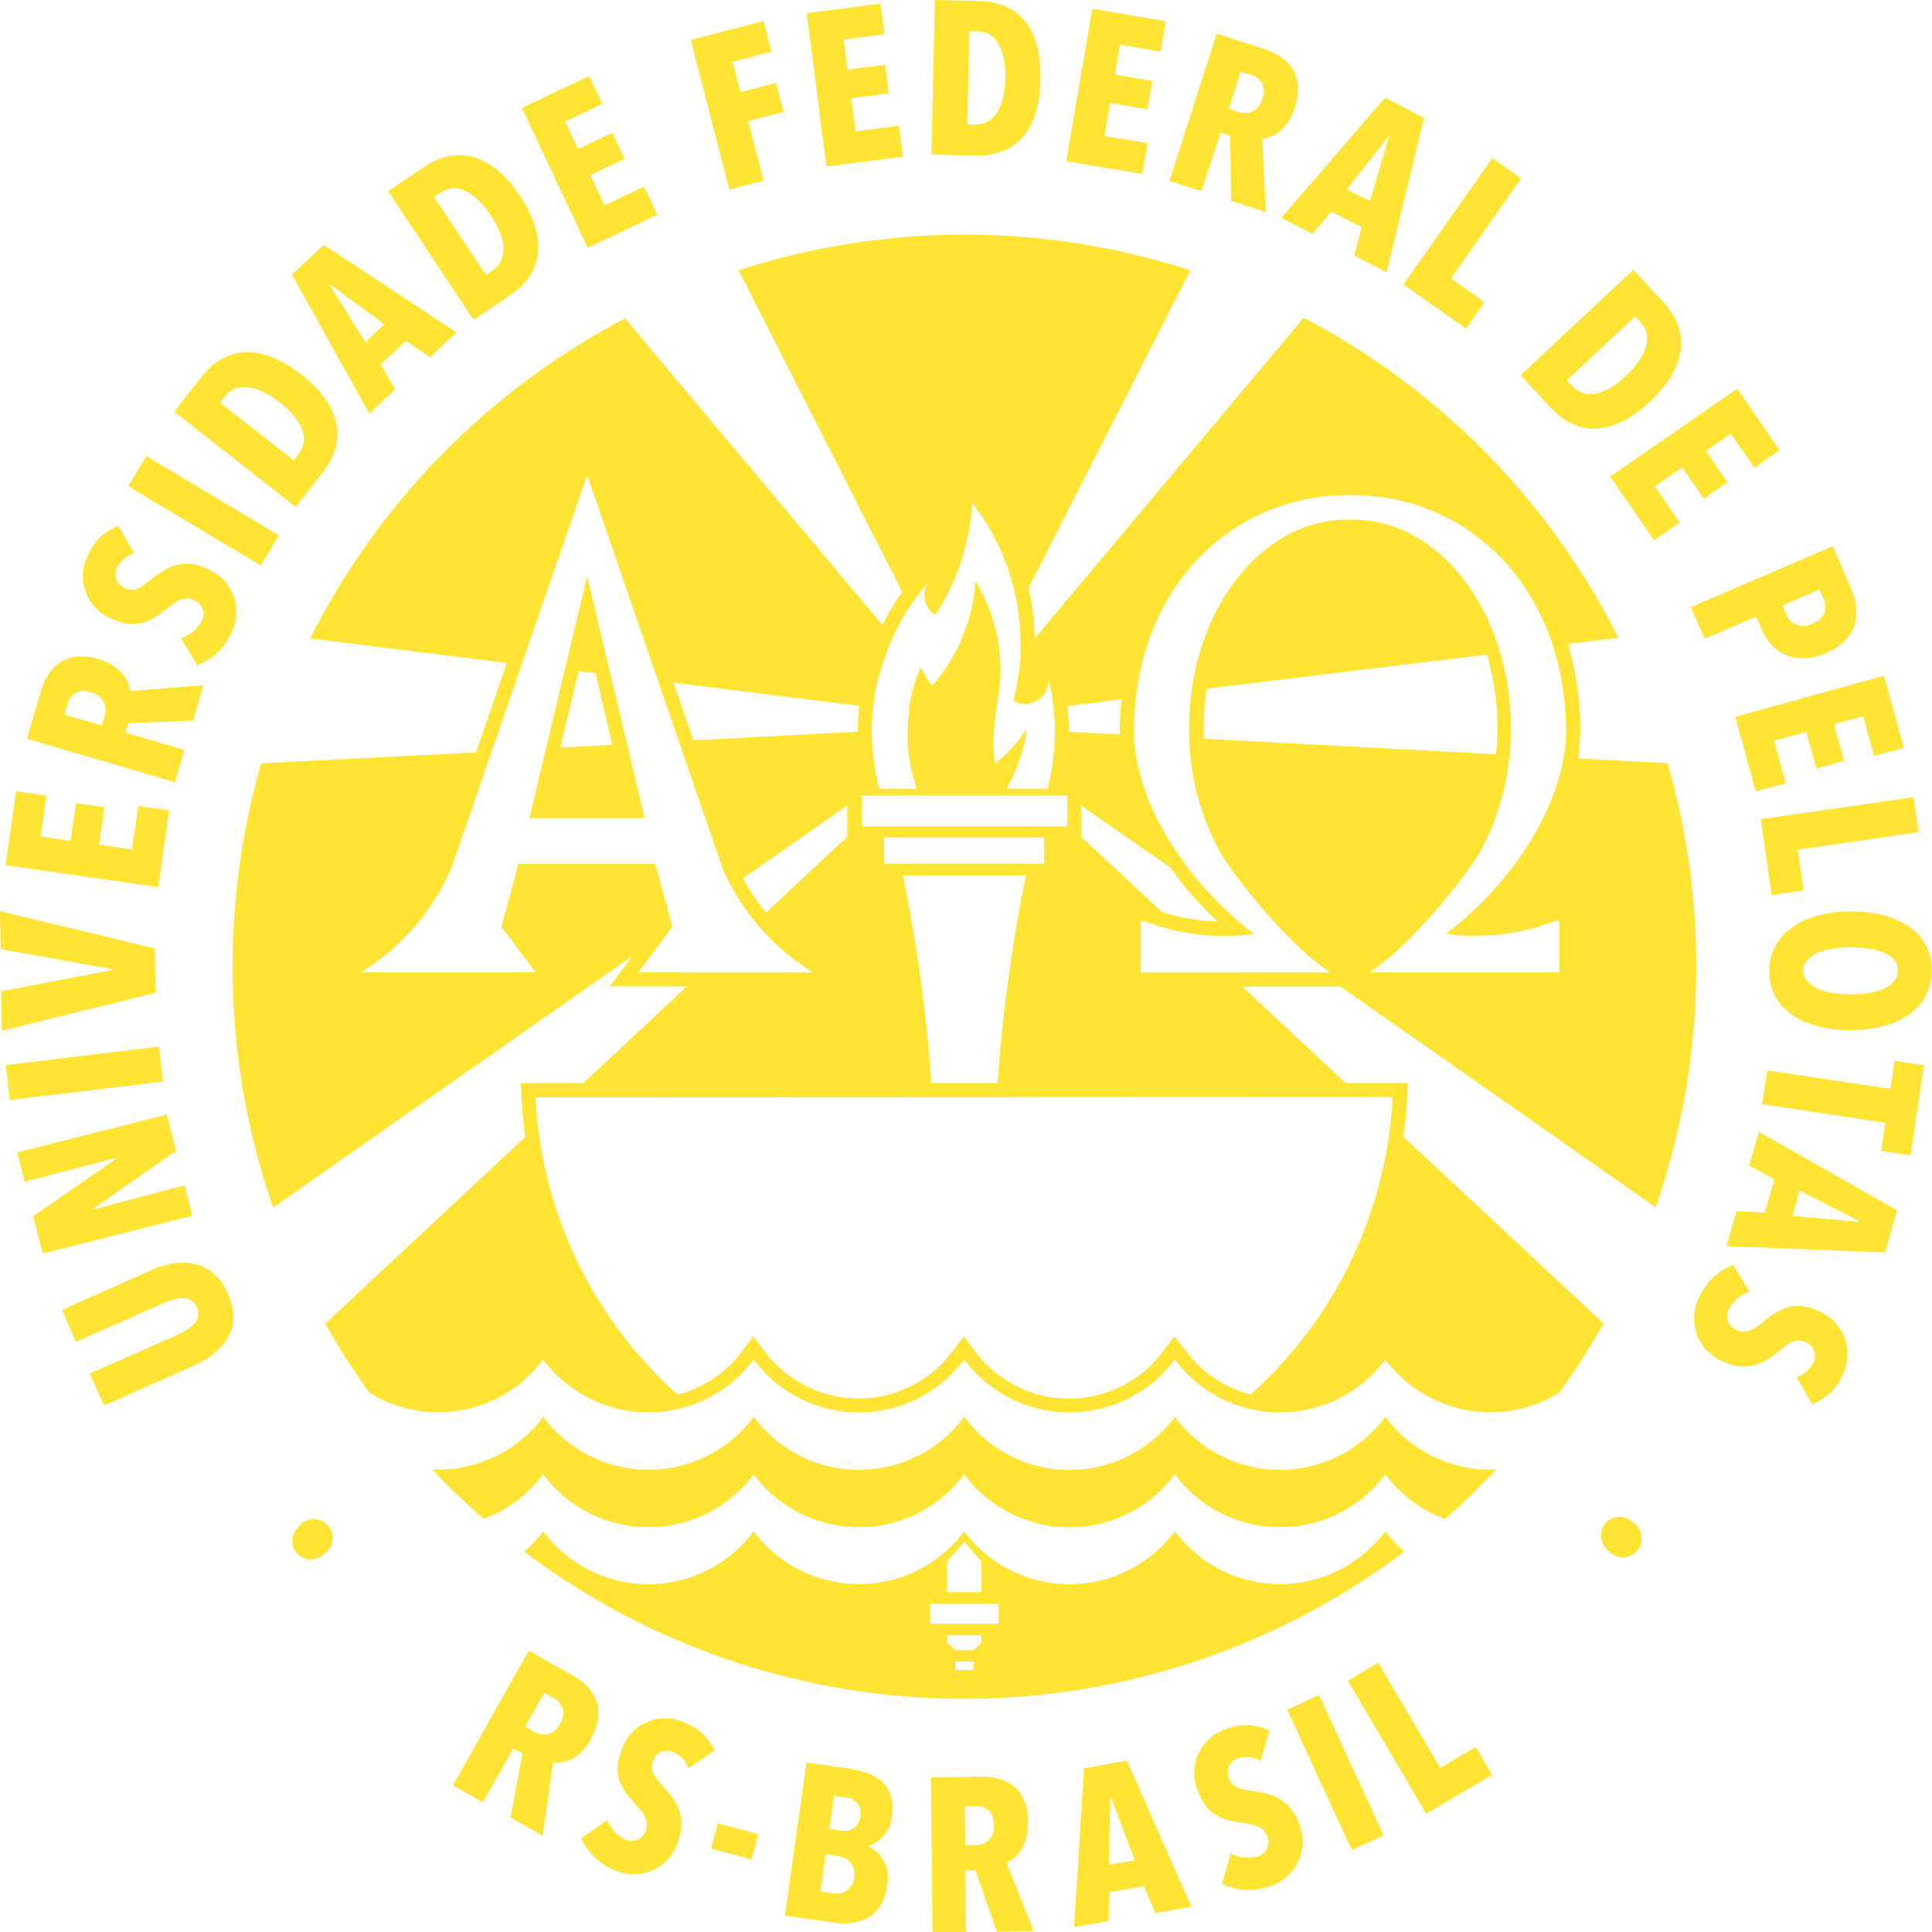 <svg xmlns="http://www.w3.org/2000/svg" viewBox="0 0 204 204.01"><defs><style>.cls-1{fill:#FFE433;}</style></defs><title>Ativo 1</title><g id="Camada_2" data-name="Camada 2"><g id="Camada_1-2" data-name="Camada 1"><path class="cls-1" d="M31.62,161.14a2,2,0,0,0-.29,2.86,2,2,0,0,0,2.87.09,2,2,0,1,0-2.58-3"/><path class="cls-1" d="M15.93,134.14l-9.37,4.17L8,141.68l9.09-4c1.68-.74,3.11-1,3.7.35s-.55,2.24-2.23,3l-9.08,4L11,148.4l9.37-4.16c3.31-1.47,5.32-4,3.71-7.62s-4.89-3.94-8.17-2.48"/><polygon class="cls-1" points="19.49 125.16 9.9 127.69 9.88 127.61 18.59 121.52 17.62 117.69 1.83 121.68 2.6 124.78 12.33 122.24 12.35 122.3 3.52 128.42 4.51 132.36 20.3 128.37 19.49 125.16"/><polygon class="cls-1" points="16.77 110.51 0.6 112.46 1.04 116.15 17.21 114.2 16.77 110.51"/><polygon class="cls-1" points="16.35 100.15 0 96.21 0.07 100.22 12.02 102.36 12.02 102.4 0.13 104.67 0.2 108.84 16.43 104.83 16.35 100.15"/><polygon class="cls-1" points="17.86 85.58 14.6 85.11 13.95 89.7 10.46 89.2 11.03 85.24 8.02 84.81 7.46 88.78 4.29 88.32 4.9 84.01 1.7 83.55 0.59 91.36 16.71 93.66 17.86 85.58"/><path class="cls-1" d="M11.05,75.59l-.3,1L6.8,75.47l.32-1.1a1.76,1.76,0,0,1,2.47-1.25,1.88,1.88,0,0,1,1.46,2.47m8.42,3.6-6.23-1.83.31-1,6.84-.27,1.09-3.74-7.76.63c-.06-1.13-1-2.69-3.31-3.38-3.1-.91-5.22.4-6.1,3.43L2.84,78,18.47,82.6Z"/><path class="cls-1" d="M11.87,65.37c2.47,1.14,4.08.26,5.61-1,1.22-1,2-1.46,3-1a1.54,1.54,0,0,1,.84,2.14,3.76,3.76,0,0,1-2.2,1.87l1.71,2.88a6.68,6.68,0,0,0,3.61-3.44A4.92,4.92,0,0,0,21.73,60c-2.57-1.18-4.45.11-5.74,1.16s-1.85,1.36-2.76.94a1.53,1.53,0,0,1-.85-2.17,2.85,2.85,0,0,1,1.8-1.51l-1.67-2.88a5.59,5.59,0,0,0-3.23,3.11,4.88,4.88,0,0,0,2.59,6.73"/><polygon class="cls-1" points="29.44 56.53 15.45 48.15 13.55 51.34 27.54 59.72 29.44 56.53"/><path class="cls-1" d="M23.23,42.52l.56-.71c1.09-1.4,3.2-1.32,5.77.69s3.08,4,2,5.39L31,48.6Zm10.82,7.39c2.87-3.66,1.67-7.3-2.21-10.34s-7.74-3.4-10.62.29L18.4,43.47,31.23,53.53Z"/><path class="cls-1" d="M34.84,30.12l.06-.07,5.68,4.19-2,1.9Zm6.89,11-1.54-2.63L42.86,36l2.52,1.73,2.81-2.63-14-9.25L30.83,29,39,43.66Z"/><path class="cls-1" d="M46.57,20.31c1.48-1,3.46-.26,5.27,2.46s1.67,4.76.2,5.75l-.75.49L45.83,20.8Zm7.22,10.92c3.86-2.59,3.86-6.41,1.13-10.52s-6.29-5.66-10.17-3.06L41,20.2l9,13.57Z"/><polygon class="cls-1" points="69.41 22.68 68.01 19.7 63.82 21.68 62.33 18.48 65.94 16.77 64.65 14.02 61.03 15.73 59.67 12.83 63.6 10.97 62.22 8.03 55.11 11.39 62.05 26.16 69.41 22.68"/><polygon class="cls-1" points="80.63 19.08 79 12.79 82.74 11.82 81.95 8.76 78.19 9.73 77.36 6.52 81.45 5.46 80.63 2.22 72.94 4.21 77.01 20.01 80.63 19.08"/><polygon class="cls-1" points="95.34 16.55 94.92 13.28 90.33 13.87 89.88 10.37 93.85 9.86 93.46 6.84 89.49 7.35 89.09 4.17 93.39 3.62 92.98 0.39 85.18 1.39 87.27 17.58 95.34 16.55"/><path class="cls-1" d="M102.36,3.31l.89,0c1.78,0,3,1.77,2.91,5s-1.35,4.87-3.12,4.83l-.9,0Zm7.5,5.14C110,3.43,108,.2,103.28.1L98.71,0l-.36,16.32,4.58.11c4.64.1,6.83-3,6.93-8"/><polygon class="cls-1" points="121.17 15.13 116.62 14.36 117.21 10.88 121.16 11.55 121.67 8.55 117.72 7.88 118.26 4.72 122.55 5.45 123.09 2.25 115.34 0.92 112.59 17.01 120.62 18.38 121.17 15.13"/><path class="cls-1" d="M131,7.56l1.1.36a1.76,1.76,0,0,1,1.17,2.51,1.87,1.87,0,0,1-2.5,1.4l-1-.34ZM128.9,14l1,.34.09,6.86,3.69,1.2-.41-7.8c1.12,0,2.71-.91,3.45-3.22,1-3.09-.24-5.24-3.24-6.21l-5-1.61-5,15.55,3.37,1.08Z"/><path class="cls-1" d="M146.58,14.45l.08,0-2,6.78L142.2,20Zm-8,10.23,2-2.34L143.77,24,143,27l3.42,1.76,3.94-16.32-4.11-2.12L135.3,23Z"/><polygon class="cls-1" points="154.8 34.7 156.76 31.91 153.21 29.4 160.61 18.84 157.57 16.69 148.19 30.04 154.8 34.7"/><path class="cls-1" d="M172.64,33.41l.62.66c1.21,1.3.82,3.37-1.57,5.61s-4.4,2.43-5.62,1.13l-.61-.66ZM163.69,43c3.18,3.4,6.95,2.77,10.53-.6s4.55-7.14,1.36-10.56l-3.13-3.35L160.56,39.63Z"/><polygon class="cls-1" points="174.65 57.04 177.37 55.16 174.73 51.35 177.63 49.34 179.9 52.65 182.4 50.92 180.13 47.62 182.75 45.79 185.24 49.38 187.9 47.53 183.43 41.05 170.02 50.32 174.65 57.04"/><path class="cls-1" d="M192.12,62.24l.46,1.08a1.8,1.8,0,0,1-1.18,2.49,1.92,1.92,0,0,1-2.74-.81l-.45-1.08ZM180,67.44l5.45-2.34.62,1.46c.95,2.23,3.39,3.84,6.74,2.4,3.57-1.53,3.64-4.47,2.72-6.61l-2-4.67-15,6.44Z"/><polygon class="cls-1" points="185.4 83.57 188.56 82.69 187.33 78.22 190.73 77.28 191.79 81.15 194.71 80.34 193.66 76.47 196.74 75.62 197.89 79.82 201.02 78.95 198.93 71.35 183.23 75.7 185.4 83.57"/><polygon class="cls-1" points="187.07 94.51 190.44 94.03 189.83 89.71 202.57 87.87 202.05 84.17 185.93 86.5 187.07 94.51"/><path class="cls-1" d="M195.42,105c-2.83,0-5-.86-5-2.52s2.23-2.47,5.05-2.46,5,.83,4.93,2.5-2.18,2.49-5,2.48m.14-8.76c-5.18,0-8.66,2.35-8.73,6.23s3.35,6.29,8.53,6.31,8.57-2.36,8.64-6.23-3.28-6.29-8.44-6.31"/><polygon class="cls-1" points="199.62 114.98 186.61 113.02 186.07 116.59 199.08 118.56 198.64 121.52 201.74 121.99 203.15 112.48 200.05 112.01 199.62 114.98"/><path class="cls-1" d="M190,125.7l6.27,3.23,0,.09-7-.63Zm-5.31-2.63,2.67,1.45-1,3.53-3-.17-1.06,3.7,16.75.67,1.26-4.45-14.58-8.29Z"/><path class="cls-1" d="M192,138.42c-2.48-1.13-4.08-.24-5.62,1-1.21,1-2,1.46-3,1a1.54,1.54,0,0,1-.85-2.13,3.73,3.73,0,0,1,2.2-1.89L183,133.56a6.6,6.6,0,0,0-3.6,3.46,4.92,4.92,0,0,0,2.72,6.81c2.57,1.18,4.45-.12,5.73-1.18s1.84-1.36,2.76-.94a1.54,1.54,0,0,1,.87,2.17,2.88,2.88,0,0,1-1.8,1.51l1.67,2.87a5.6,5.6,0,0,0,3.22-3.12,4.89,4.89,0,0,0-2.61-6.72"/><path class="cls-1" d="M169.52,160.87a2,2,0,0,0,.29,2.84,2,2,0,1,0,2.56-3,2,2,0,0,0-2.85.12"/><path class="cls-1" d="M59.12,182a1.86,1.86,0,0,1-2.72.86l-.94-.53,2-3.6,1,.57a1.77,1.77,0,0,1,.65,2.7m3.27,1.59c1.59-2.83.79-5.18-2-6.73l-4.55-2.57-8,14.24L51,190.3l3.18-5.67,1,.53-1.28,6.75,3.39,1.91,1.13-7.72c1.1.19,2.84-.36,4-2.48"/><path class="cls-1" d="M72.14,181.82a4.85,4.85,0,0,0-6.52,3c-1,2.54,0,4.1,1.36,5.55,1.06,1.15,1.58,1.91,1.21,2.9a1.56,1.56,0,0,1-2.08,1,3.78,3.78,0,0,1-2-2.08l-2.74,1.91A6.61,6.61,0,0,0,65,197.51a4.9,4.9,0,0,0,6.62-3.15c1-2.65-.4-4.44-1.54-5.67-1-1.09-1.48-1.75-1.11-2.7a1.53,1.53,0,0,1,2.1-1,2.86,2.86,0,0,1,1.62,1.71l2.75-1.86a5.57,5.57,0,0,0-3.31-3"/><rect class="cls-1" x="76.2" y="192.23" width="2.75" height="4.42" transform="translate(-130.2 219.98) rotate(-75.26)"/><path class="cls-1" d="M90.83,191.76a1.64,1.64,0,0,1-2,1.53l-1.25-.17.49-3.49,1.23.16a1.6,1.6,0,0,1,1.51,2m-.62,6.5A1.8,1.8,0,0,1,88,199.91l-1.37-.2.56-3.92,1.32.19a1.88,1.88,0,0,1,1.67,2.28M90,186.79l-4.84-.68-2.28,16.17,5.35.75c2.31.33,5-.5,5.44-3.93a3.72,3.72,0,0,0-2-4.18v0a3.65,3.65,0,0,0,2.51-3.25c.49-3.5-2.17-4.55-4.17-4.83"/><path class="cls-1" d="M103,194.83l-1.07,0-.06-4.13,1.15,0c.85,0,1.89.34,1.92,2a1.89,1.89,0,0,1-1.94,2.13m5.57-2.4c0-3.25-1.91-4.88-5.06-4.83l-5.21.09L98.46,204,102,204l-.08-6.5,1.08,0,2.27,6.47,3.88-.07-2.88-7.24c1.06-.39,2.28-1.74,2.25-4.16"/><path class="cls-1" d="M117.09,196.9l.15-7.07h.09l2.5,6.6Zm-2.62-10.19-1.06,16.77,3.62-.64.15-3.05,3.6-.63L122,202l3.79-.67L119,185.91Z"/><path class="cls-1" d="M132.35,189.13c-1.46-.21-2.25-.4-2.58-1.36a1.53,1.53,0,0,1,1-2.11,2.77,2.77,0,0,1,2.33.28l.94-3.2a5.59,5.59,0,0,0-4.47-.21,4.87,4.87,0,0,0-3.1,6.5c.86,2.58,2.61,3.16,4.57,3.42,1.55.21,2.44.47,2.78,1.47a1.54,1.54,0,0,1-1,2.08,3.72,3.72,0,0,1-2.87-.31l-.91,3.23a6.65,6.65,0,0,0,5,.26,4.92,4.92,0,0,0,3.11-6.65c-.9-2.68-3.14-3.17-4.78-3.4"/><polygon class="cls-1" points="135.92 180.53 142.74 195.35 146.1 193.8 139.28 178.98 135.92 180.53"/><polygon class="cls-1" points="152.08 186.68 145.53 175.57 142.33 177.47 150.6 191.51 157.55 187.4 155.82 184.45 152.08 186.68"/><path class="cls-1" d="M127.11,78c0-.39,0-.79,0-1.19a27.33,27.33,0,0,1,.31-4.09L157,69.12a26.72,26.72,0,0,1,1.12,7.72c0,1-.06,1.88-.15,2.8Zm28.75,20.8a23.28,23.28,0,0,0,8.38-1.56h.4v5.43H144.72v0l-.1,0C149.43,99.49,155.11,92,156.25,90a26.92,26.92,0,0,0,3.28-13.13c0-12.18-7.47-22-16.68-22h-.6c-9.23,0-16.69,9.86-16.69,22A27,27,0,0,0,128.84,90c1.14,2,6.81,9.5,11.63,12.69l-.1,0v0H120.45V97.27h.4a23.28,23.28,0,0,0,8.38,1.56,22.39,22.39,0,0,0,3.19-.23c-6.85-5.12-12.68-13.75-12.68-21.44a31.18,31.18,0,0,1,.3-4.26c1.7-12.09,10.6-20.6,22.46-20.63h.08c11.87,0,20.77,8.54,22.47,20.63a31.17,31.17,0,0,1,.31,4.26c0,7.69-5.84,16.32-12.69,21.44a22.49,22.49,0,0,0,3.19.23m-8.81,17a45.16,45.16,0,0,1-15,31.42,12.36,12.36,0,0,1-6.81-4.58L124,141.1l-1.19,1.58a12.35,12.35,0,0,1-19.85,0l-1.19-1.58-1.19,1.58a12.36,12.36,0,0,1-19.84,0l-1.19-1.58-1.2,1.58a12.23,12.23,0,0,1-6.81,4.58,45.15,45.15,0,0,1-15-31.39ZM71.94,102.67H67.4L71,97.86l-1.81-6.64H54.75l-1.81,6.64,3.61,4.81H38.11a24.26,24.26,0,0,0,9.55-11L62,50.15,76.3,91.69a24.32,24.32,0,0,0,9.56,11H71.94ZM89.46,85.05v3.31l-8.57,8a22.23,22.23,0,0,1-2.43-3.62Zm1.27-10.52c-.09.9-.15,1.82-.15,2.73v0l-17.36.91-2.1-6.09Zm17.61,17.9a167.12,167.12,0,0,0-3,21.92h-7a167.12,167.12,0,0,0-3-21.92Zm-15-4h16.91v2.77H93.38ZM91,84H112.7v3.26H91Zm1.9-12.82h0A24.11,24.11,0,0,1,98,61.5a2.38,2.38,0,0,0-.39,1.32,2.52,2.52,0,0,0,1.15,2.11,24.4,24.4,0,0,0,2.44-4.84c.07-.21.14-.42.22-.64.13-.38.25-.78.36-1.17a23.7,23.7,0,0,0,.88-5.16l0,0a24.1,24.1,0,0,1,4.78,10.91l0,0a25.18,25.18,0,0,1,.32,3.92c0,.46,0,.9,0,1.35A24.37,24.37,0,0,1,107,74a2.46,2.46,0,0,0,1.21.33,2.52,2.52,0,0,0,2.52-2.52s0-.08,0-.13a24.25,24.25,0,0,1-.11,11.6h-4.34A17.92,17.92,0,0,0,108.25,78c.07-.4.12-.76.17-1.11a13.18,13.18,0,0,1-3.28,3.66,1.38,1.38,0,0,1-.06.16.34.34,0,0,1,0-.1,18.64,18.64,0,0,1-.19-2.61,38.32,38.32,0,0,1,.46-4.1,18.55,18.55,0,0,0,.3-3.19A17.93,17.93,0,0,0,103,61.36,18.36,18.36,0,0,1,98.4,72.43a17.9,17.9,0,0,1-1.19-2,17.94,17.94,0,0,0-1.2,4.2h0s0,.1,0,.14,0,.21,0,.31h0a17,17,0,0,0,.81,8.2H92.84a24.24,24.24,0,0,1,0-12.16m30.72,20.48a38.35,38.35,0,0,0,5,5.7,22.16,22.16,0,0,1-5.88-1l-8.52-7.95V85.05Zm-5.14-17.77c-.11,1.1-.19,2.2-.19,3.29,0,.14,0,.29,0,.43l-5.37-.28v0c0-.9-.06-1.81-.15-2.71Zm57.63,6.75-9.43-.5a19.6,19.6,0,0,0,.25-3,31.89,31.89,0,0,0-.32-4.47,30.36,30.36,0,0,0-1-4.61l5.35-.65a77.58,77.58,0,0,0-33.24-33.8l-28.4,33.86a28,28,0,0,0-.32-3.64l-.06-.34,0,0c-.08-.45-.18-.9-.28-1.34l17.09-33.55a77.52,77.52,0,0,0-47.7,0L95.27,62.5A25.3,25.3,0,0,0,93.18,66L66,33.62A77.67,77.67,0,0,0,32.75,67.41L53.53,70l-3.26,9.45L27.58,80.6a77.75,77.75,0,0,0,1.26,46.9l38-26.61-.66.88-1.81,2.39h8.15L61.59,114.37H55l.07,1.56c.08,1.39.21,2.77.4,4.12L34.35,139.76A78.93,78.93,0,0,0,39,147.05a13.82,13.82,0,0,0,18.36-3.5,13.85,13.85,0,0,0,22.22,0,13.85,13.85,0,0,0,22.23,0,13.86,13.86,0,0,0,22.24,0,13.85,13.85,0,0,0,22.23,0,13.83,13.83,0,0,0,18.37,3.5,79.33,79.33,0,0,0,4.66-7.31l-21.13-19.71c.19-1.35.33-2.73.4-4.12l.07-1.56h-6.58l-10.9-10.18h10.37l33.28,23.31a77.55,77.55,0,0,0,1.26-46.9"/><path class="cls-1" d="M100.87,175.44h1.93v.91h-1.93Zm-.85-2.77h3.62v.78l-.85.78h-1.92l-.85-.78Zm-1.81-3.32h7.24v2.11H98.21Zm3.6-6.57,1.82,2.1v3.24H100l0-3.24Zm46.47,1.05a14,14,0,0,1-2-2.14,13.87,13.87,0,0,1-22.23,0,13.86,13.86,0,0,1-22.24,0,13.87,13.87,0,0,1-22.23,0,13.84,13.84,0,0,1-22.22,0,13.6,13.6,0,0,1-2,2.15,77.22,77.22,0,0,0,92.92,0"/><path class="cls-1" d="M146.28,149.61a13.85,13.85,0,0,1-22.23,0,13.84,13.84,0,0,1-22.24,0,13.85,13.85,0,0,1-22.23,0,13.85,13.85,0,0,1-22.22,0,13.89,13.89,0,0,1-11.11,5.57l-.59,0c1.71,1.81,3.52,3.55,5.41,5.2a14,14,0,0,0,6.29-4.71,13.84,13.84,0,0,0,22.22,0,13.85,13.85,0,0,0,22.23,0,13.84,13.84,0,0,0,22.24,0,13.85,13.85,0,0,0,22.23,0,14,14,0,0,0,6.29,4.72c1.89-1.66,3.69-3.39,5.42-5.21l-.61,0a13.84,13.84,0,0,1-11.1-5.57"/><path class="cls-1" d="M64.67,78.65l-5.51.29,1.93-8.06,1.79.22ZM55.9,86.39H68.07L62,60.83Z"/></g></g></svg>